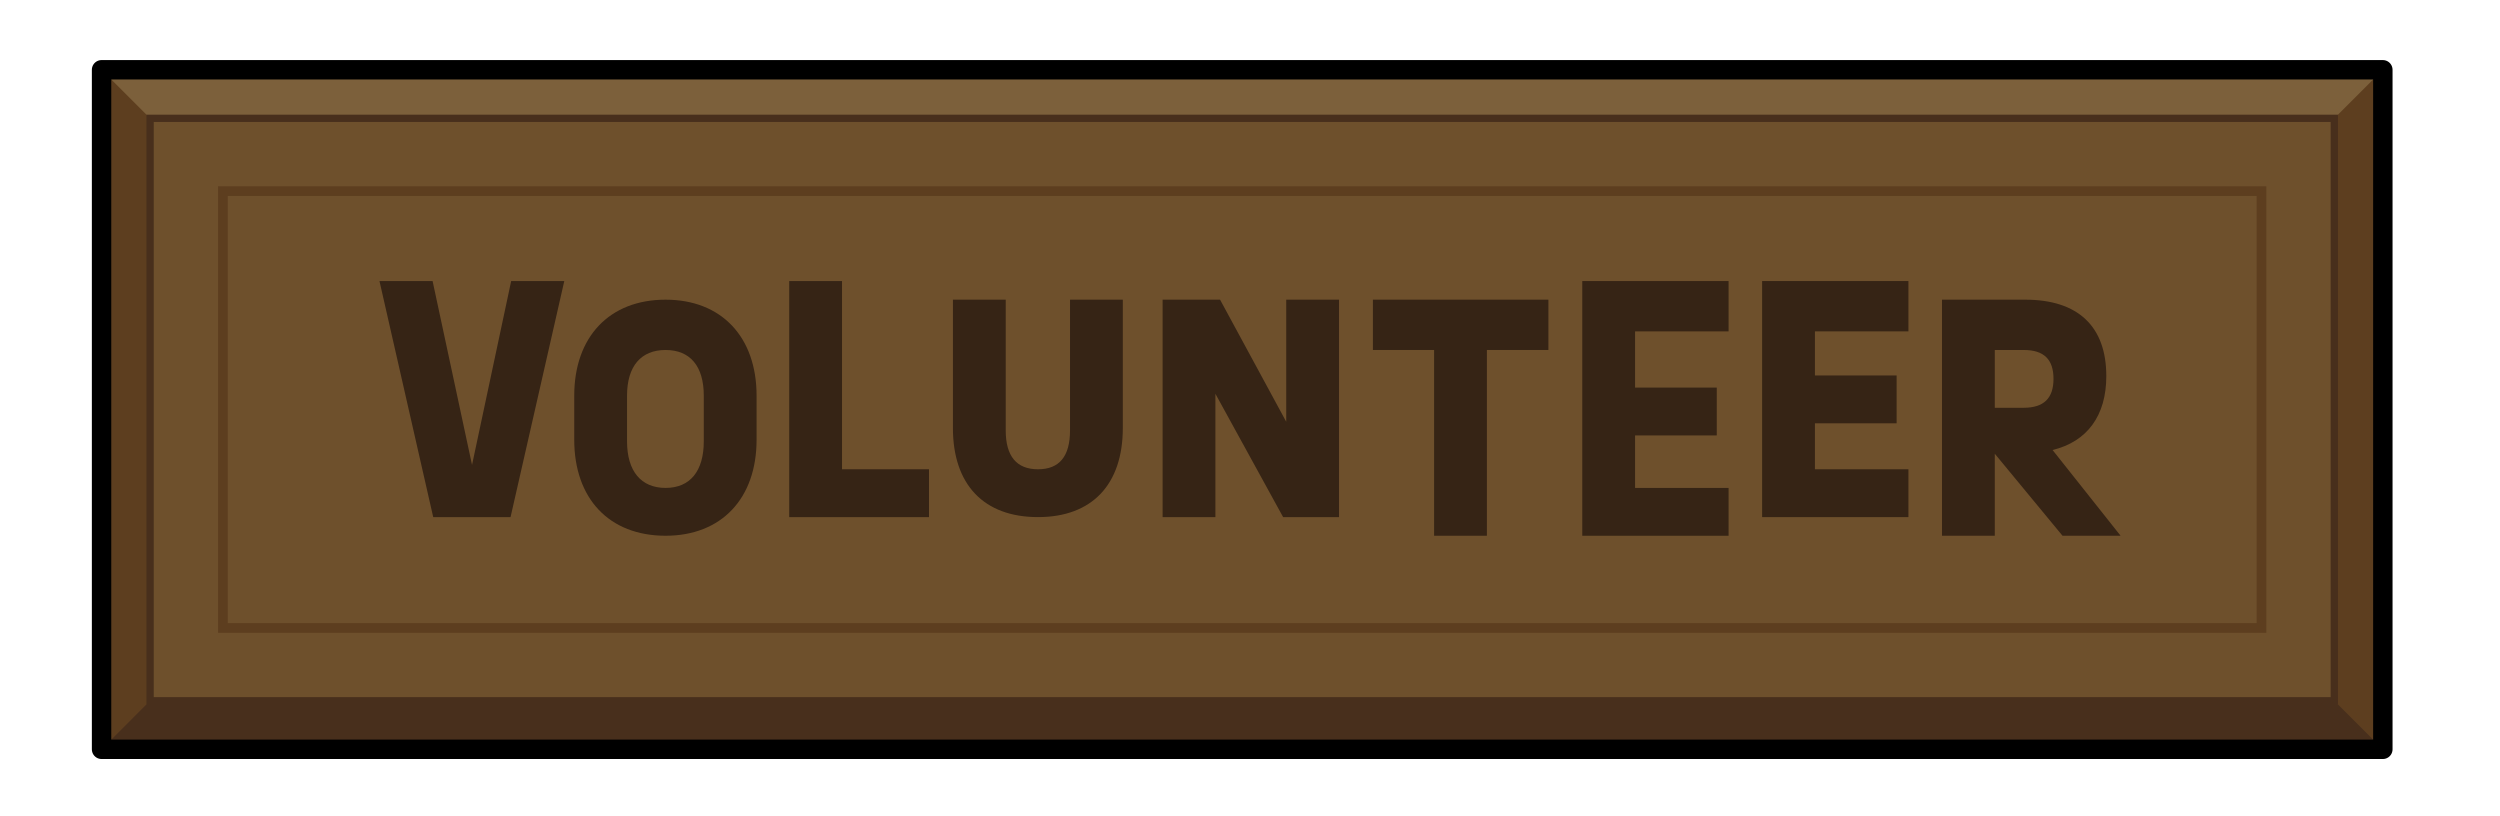 <?xml version="1.0" encoding="UTF-8"?>
<svg id="Layer_2" data-name="Layer 2" xmlns="http://www.w3.org/2000/svg" viewBox="0 0 257.531 84.096">
  <defs>
    <style>
      .cls-1 {
        opacity: 0;
      }

      .cls-1, .cls-2 {
        fill: #5d3e1f;
      }

      .cls-1, .cls-3 {
        stroke-width: .75px;
      }

      .cls-1, .cls-3, .cls-4 {
        stroke-miterlimit: 10;
      }

      .cls-1, .cls-5 {
        stroke: #000;
      }

      .cls-6 {
        fill: #362415;
      }

      .cls-7 {
        fill: #6e502c;
      }

      .cls-8 {
        fill: #482f1c;
      }

      .cls-9 {
        fill: #7c603b;
      }

      .cls-3 {
        stroke: #482f1c;
      }

      .cls-3, .cls-4, .cls-5 {
        fill: none;
      }

      .cls-4 {
        stroke: #5d3e1f;
      }

      .cls-5 {
        stroke-linejoin: round;
        stroke-width: 2px;
      }
    </style>
  </defs>
  <g id="buttons">
    <g>
      <g>
        <g>
          <rect class="cls-2" x="10.462" y="7.188" width="235" height="70"/>
          <polygon class="cls-9" points="10.462 7.188 15.462 12.188 136.713 31.506 240.462 12.188 245.462 7.188 10.462 7.188"/>
          <polygon class="cls-8" points="10.462 77.188 15.462 72.188 150.695 47.717 240.462 72.188 245.462 77.188 10.462 77.188"/>
          <rect class="cls-7" x="15.462" y="12.188" width="225" height="60"/>
          <rect class="cls-3" x="15.462" y="12.188" width="225" height="60"/>
          <rect class="cls-5" x="10.462" y="7.188" width="235" height="70"/>
          <rect class="cls-4" x="22.962" y="19.688" width="210" height="45"/>
        </g>
        <g>
          <polygon class="cls-1" points="228.41 .494 224.841 5.9 228.39 10.087 236.308 8.713 235.523 4.36 228.41 .494"/>
          <polygon class="cls-1" points="255.536 5.485 249.35 7.387 248.961 12.083 254.099 15.407 257.122 10.497 255.536 5.485"/>
          <polygon class="cls-1" points="244.117 19.348 241.973 24.919 243.861 28.694 249.712 28.694 249.572 22.897 244.117 19.348"/>
          <polygon class="cls-1" points="21.061 73.668 18.205 79.698 20.778 83.644 27.463 81.285 28.097 75.889 21.061 73.668"/>
          <polygon class="cls-1" points="11.858 54.923 6.081 57.839 5.825 62.029 11.877 63.522 14.265 59.597 11.858 54.923"/>
          <polygon class="cls-1" points="8.245 72.244 4.537 68.669 .416 69.579 1.224 75.758 5.306 78.871 8.245 72.244"/>
        </g>
      </g>
      <g>
        <path class="cls-6" d="m58.129,28.95l-5.536,24.318h-7.967l-5.536-24.318h5.472l4.063,18.943,4.032-18.943h5.472Z"/>
        <path class="cls-6" d="m59.154,45.301v-4.544c0-6.047,3.616-9.887,9.407-9.887,5.76,0,9.376,3.84,9.376,9.887v4.544c0,6.047-3.616,9.887-9.376,9.887-5.823,0-9.407-3.84-9.407-9.887Zm13.344.16v-4.704c0-3.04-1.408-4.704-3.937-4.704-2.527,0-3.968,1.664-3.968,4.704v4.704c0,3.072,1.44,4.8,3.968,4.8,2.528,0,3.937-1.728,3.937-4.8Z"/>
        <path class="cls-6" d="m95.698,48.341v4.928h-14.399v-24.318h5.439v19.391h8.96Z"/>
        <path class="cls-6" d="m98.163,44.085v-13.215h5.439v13.471c0,2.656,1.12,4,3.327,4,2.208,0,3.296-1.344,3.296-4v-13.471h5.439v13.215c0,5.823-3.167,9.183-8.735,9.183-5.6,0-8.767-3.36-8.767-9.183Z"/>
        <path class="cls-6" d="m137.937,30.87v22.398h-5.76l-6.976-12.703v12.703h-5.439v-22.398h5.92l6.815,12.575v-12.575h5.439Z"/>
        <path class="cls-6" d="m159.504,36.053h-6.335v19.135h-5.439v-19.135h-6.304v-5.184h18.078v5.184Z"/>
        <path class="cls-6" d="m168.433,34.134v5.792h8.416v4.928h-8.416v5.408h9.632v4.928h-15.071v-26.238h15.071v5.184h-9.632Z"/>
        <path class="cls-6" d="m186.96,34.134v4.544h8.416v4.928h-8.416v4.735h9.632v4.928h-15.071v-24.318h15.071v5.184h-9.632Z"/>
        <path class="cls-6" d="m212.464,55.188l-6.976-8.447v8.447h-5.439v-24.318h8.575c5.44,0,8.352,2.752,8.352,7.872,0,4.096-1.983,6.751-5.535,7.615l7.007,8.832h-5.983Zm-3.999-19.135h-2.977v5.952h2.977c2.048,0,3.071-.96,3.071-2.976,0-2.016-.992-2.976-3.071-2.976Z"/>
      </g>
    </g>
  </g>
</svg>